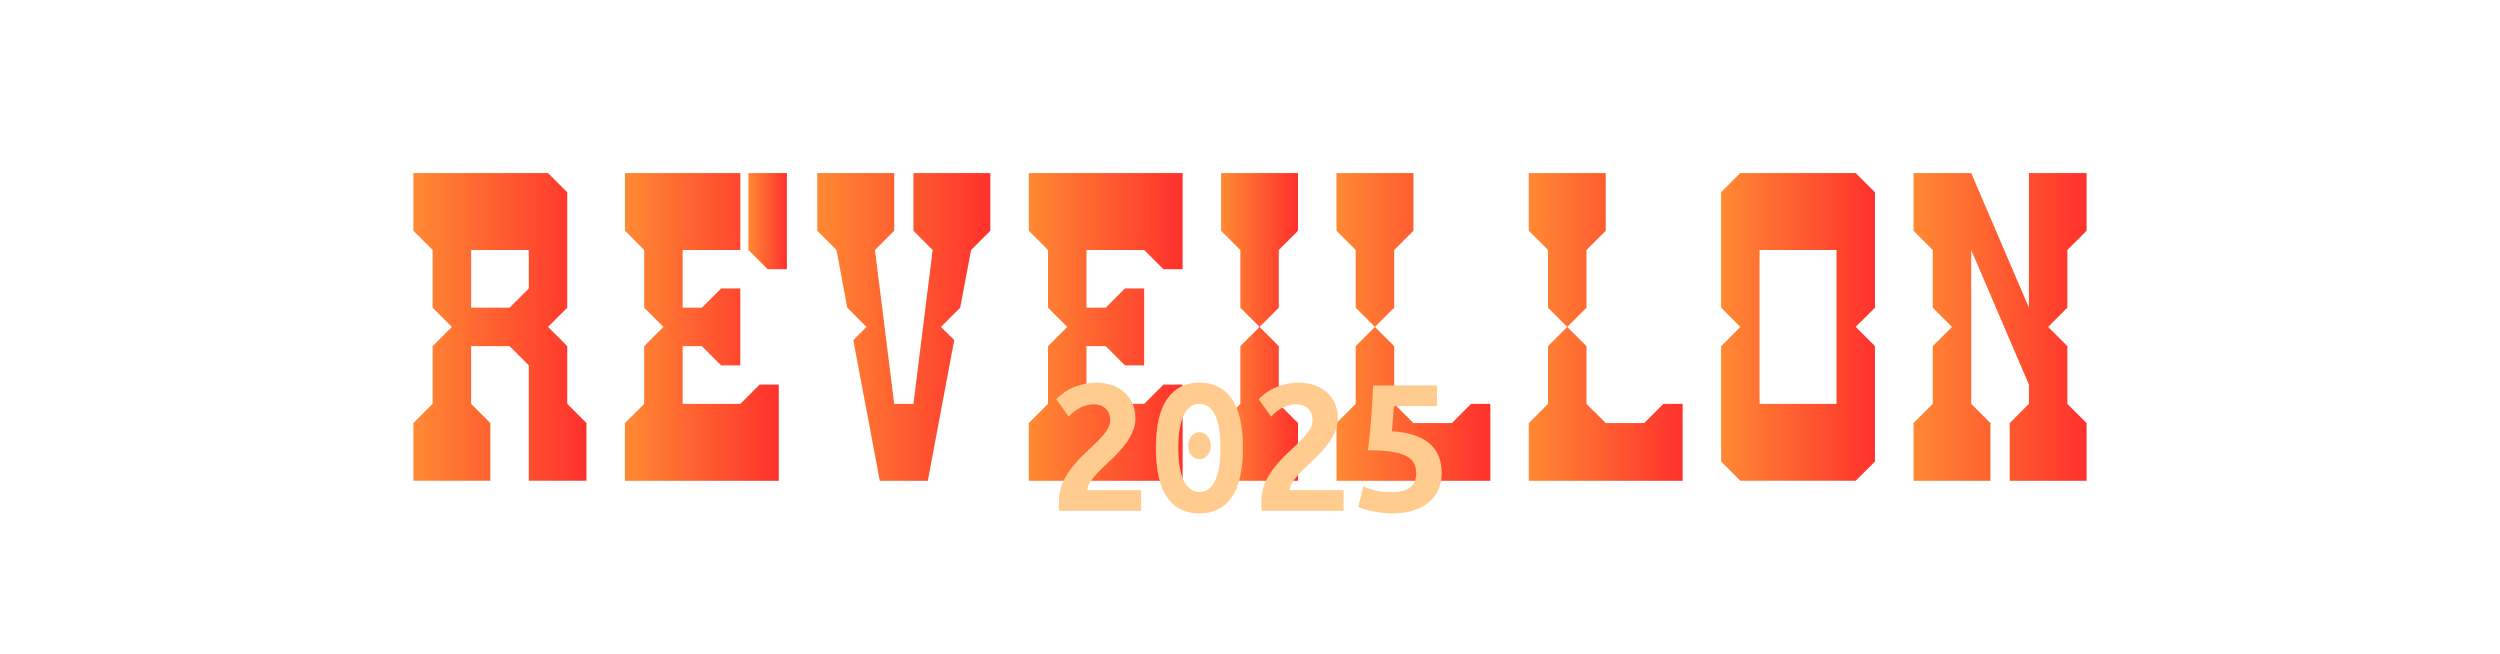 <?xml version="1.0" encoding="UTF-8"?>
<svg id="Layer_1" data-name="Layer 1" xmlns="http://www.w3.org/2000/svg" xmlns:xlink="http://www.w3.org/1999/xlink" viewBox="0 0 1235 323">
  <defs>
    <style>
      .cls-1 {
        fill: url(#New_Gradient_Swatch_4-6);
      }

      .cls-2 {
        fill: url(#New_Gradient_Swatch_4-9);
      }

      .cls-3 {
        fill: url(#New_Gradient_Swatch_4-8);
      }

      .cls-4 {
        fill: url(#New_Gradient_Swatch_4-7);
      }

      .cls-5 {
        fill: url(#New_Gradient_Swatch_4-5);
      }

      .cls-6 {
        fill: url(#New_Gradient_Swatch_4-3);
      }

      .cls-7 {
        fill: url(#New_Gradient_Swatch_4-4);
      }

      .cls-8 {
        fill: url(#New_Gradient_Swatch_4-2);
      }

      .cls-9 {
        fill: #ffcb8f;
      }

      .cls-10 {
        fill: url(#New_Gradient_Swatch_4);
      }

      .cls-11 {
        fill: url(#New_Gradient_Swatch_4-11);
      }

      .cls-12 {
        fill: url(#New_Gradient_Swatch_4-10);
      }
    </style>
    <linearGradient id="New_Gradient_Swatch_4" data-name="New Gradient Swatch 4" x1="603.22" y1="161.5" x2="641.22" y2="161.5" gradientUnits="userSpaceOnUse">
      <stop offset="0" stop-color="#ff8933"/>
      <stop offset="1" stop-color="#ff312d"/>
    </linearGradient>
    <linearGradient id="New_Gradient_Swatch_4-2" data-name="New Gradient Swatch 4" x1="432.23" y1="118.75" x2="441.72" y2="118.75" xlink:href="#New_Gradient_Swatch_4"/>
    <linearGradient id="New_Gradient_Swatch_4-3" data-name="New Gradient Swatch 4" x1="403.72" x2="489.22" xlink:href="#New_Gradient_Swatch_4"/>
    <linearGradient id="New_Gradient_Swatch_4-4" data-name="New Gradient Swatch 4" x1="850.22" x2="926.22" xlink:href="#New_Gradient_Swatch_4"/>
    <linearGradient id="New_Gradient_Swatch_4-5" data-name="New Gradient Swatch 4" x1="945.28" x2="1030.78" xlink:href="#New_Gradient_Swatch_4"/>
    <linearGradient id="New_Gradient_Swatch_4-6" data-name="New Gradient Swatch 4" x1="508.22" x2="584.22" xlink:href="#New_Gradient_Swatch_4"/>
    <linearGradient id="New_Gradient_Swatch_4-7" data-name="New Gradient Swatch 4" x1="755.22" x2="831.22" xlink:href="#New_Gradient_Swatch_4"/>
    <linearGradient id="New_Gradient_Swatch_4-8" data-name="New Gradient Swatch 4" x1="660.22" x2="736.22" xlink:href="#New_Gradient_Swatch_4"/>
    <linearGradient id="New_Gradient_Swatch_4-9" data-name="New Gradient Swatch 4" x1="369.71" y1="109.25" x2="388.71" y2="109.25" xlink:href="#New_Gradient_Swatch_4"/>
    <linearGradient id="New_Gradient_Swatch_4-10" data-name="New Gradient Swatch 4" x1="308.72" x2="384.72" xlink:href="#New_Gradient_Swatch_4"/>
    <linearGradient id="New_Gradient_Swatch_4-11" data-name="New Gradient Swatch 4" x1="204.22" x2="289.72" xlink:href="#New_Gradient_Swatch_4"/>
  </defs>
  <g>
    <polygon class="cls-10" points="631.72 123.5 641.22 114 641.22 85.5 603.22 85.5 603.22 114 612.72 123.5 612.72 152 622.22 161.5 612.72 171 612.72 199.5 603.22 209 603.22 237.5 641.22 237.5 641.22 209 631.72 199.5 631.72 171 622.22 161.5 631.72 152 631.72 123.5"/>
    <g>
      <line class="cls-8" x1="441.72" y1="114" x2="432.23" y2="123.5"/>
      <polyline class="cls-6" points="432.23 123.5 441.72 114 441.72 114 441.72 114 441.73 114 441.73 85.5 403.72 85.5 403.73 114 413.23 123.5 418.54 152 428.05 161.49 421.53 168.02 429.97 212.9 433.22 230.13 434.6 237.5 458.34 237.5 470.45 173.02 471.39 168 464.82 161.49 474.33 152 479.72 123.5 489.22 114 489.22 85.5 451.23 85.5 451.23 114 460.73 123.5 451.23 199.5 441.72 199.5 441.72 199.43 432.23 123.5"/>
    </g>
    <path class="cls-7" d="M926.22,152v-57.01l-9.5-9.49h-57l-9.49,9.49v57.01l9.49,9.48-9.49,9.51v57l9.49,9.5h57s9.5-9.5,9.5-9.5v-57l-9.5-9.51,9.5-9.48ZM907.23,199.5h-38.01v-76s38.01,0,38.01,0v76Z"/>
    <polygon class="cls-5" points="1030.78 85.5 1002.28 85.5 1002.28 152 973.78 85.5 945.28 85.51 945.28 114 954.78 123.5 954.78 152 964.28 161.5 954.78 171 954.78 199.5 945.28 209 945.28 237.5 983.28 237.5 983.28 209 973.78 199.5 973.78 123.5 1002.28 190 1002.28 199.5 992.78 209 992.78 237.5 1030.78 237.5 1030.78 209 1021.28 199.51 1021.28 171 1011.78 161.5 1021.28 152 1021.28 152 1021.28 123.49 1030.78 114 1030.78 85.5"/>
    <polygon class="cls-1" points="574.72 133 565.22 123.5 536.72 123.5 536.72 152 546.22 152 555.72 142.5 565.22 142.5 565.22 152 565.22 161.49 565.22 171 565.22 180.5 555.72 180.5 546.22 171 536.72 171 536.72 199.5 565.22 199.5 574.72 190 584.22 190 584.22 237.5 508.22 237.5 508.22 209 517.72 199.5 517.72 171 527.22 161.5 517.72 152 517.72 123.5 508.24 114 508.24 85.5 584.22 85.5 584.22 133 574.72 133"/>
    <polygon class="cls-4" points="821.72 199.5 812.22 209 793.22 209 783.72 199.5 783.72 171 774.22 161.5 783.72 152 783.72 123.5 793.23 114 793.23 85.5 755.22 85.5 755.22 114 764.72 123.5 764.72 152 774.22 161.5 764.72 171 764.72 199.5 755.23 209 755.23 237.5 831.22 237.5 831.22 199.5 821.72 199.5"/>
    <polygon class="cls-3" points="726.72 199.5 717.22 209 698.22 209 688.72 199.5 688.72 171 679.22 161.5 688.72 152 688.72 123.5 698.23 114 698.23 85.5 660.22 85.5 660.22 114 669.72 123.5 669.72 152 679.22 161.5 669.72 171 669.72 199.5 660.23 209 660.23 237.5 736.22 237.5 736.22 199.5 726.72 199.5"/>
    <g>
      <polyline class="cls-2" points="369.71 85.5 388.71 85.5 388.71 133 379.21 133 369.71 123.5"/>
      <polyline class="cls-12" points="365.72 123.5 337.22 123.5 337.22 152 346.72 152 356.22 142.5 365.72 142.5 365.72 152 365.72 161.49 365.72 171 365.72 180.5 356.22 180.5 346.72 171 337.22 171 337.22 199.5 365.72 199.5 375.22 190 384.72 190 384.72 237.5 308.72 237.5 308.72 209 318.22 199.5 318.22 171 327.72 161.5 318.22 152 318.22 123.5 308.74 114 308.74 85.5 365.73 85.5"/>
    </g>
    <path class="cls-11" d="M251.72,171l9.5,9.5v56.99h28.5s0-28.49,0-28.49l-9.5-9.5v-28.5l-9.5-9.5,9.5-9.5v-57l-9.5-9.5h-66.5s0,28.5,0,28.5l9.5,9.5v28.5l9.5,9.5-9.5,9.5v28.5l-9.5,9.5v28.5h38v-28.5l-9.5-9.5v-28.5M261.22,142.49l-9.49,9.51h-19v-28.5s28.5,0,28.5,0v9.5s0,9.49,0,9.49Z"/>
  </g>
  <g>
    <path class="cls-9" d="M560.9,206.72c0,2.13-.4,4.18-1.2,6.15-.8,1.97-1.87,3.88-3.2,5.75-1.33,1.87-2.83,3.67-4.5,5.4-1.67,1.73-3.37,3.4-5.1,5-.87.8-1.87,1.75-3,2.85-1.13,1.1-2.2,2.23-3.2,3.4s-1.85,2.35-2.55,3.55c-.7,1.2-1.05,2.3-1.05,3.3h26.6v10.2h-40.4c-.2-.67-.28-1.5-.25-2.5.03-1,.05-1.7.05-2.1,0-3.33.62-6.4,1.85-9.2,1.23-2.8,2.8-5.38,4.7-7.75,1.9-2.37,3.93-4.57,6.1-6.6,2.17-2.03,4.2-3.98,6.1-5.85,1.9-1.87,3.47-3.67,4.7-5.4,1.23-1.73,1.85-3.5,1.85-5.3,0-2.53-.77-4.48-2.3-5.85-1.53-1.37-3.47-2.05-5.8-2.05-1.93,0-3.97.47-6.1,1.4-2.13.93-4.23,2.5-6.3,4.7l-6.1-8.6c2.67-2.8,5.75-4.87,9.25-6.2s6.98-2,10.45-2c2.53,0,4.97.37,7.3,1.1,2.33.73,4.4,1.83,6.2,3.3,1.8,1.47,3.23,3.32,4.3,5.55,1.07,2.23,1.6,4.82,1.6,7.75Z"/>
    <path class="cls-9" d="M614,221.22c0,10.93-1.83,19.07-5.5,24.4-3.67,5.33-9,8-16,8s-12.33-2.67-16-8c-3.67-5.33-5.5-13.47-5.5-24.4s1.87-18.87,5.6-24.2c3.73-5.33,9.03-8,15.9-8s12.33,2.65,16,7.95c3.67,5.3,5.5,13.38,5.5,24.25ZM602.9,221.22c0-7.07-.88-12.45-2.65-16.15-1.77-3.7-4.35-5.55-7.75-5.55s-5.9,1.85-7.7,5.55c-1.8,3.7-2.7,9.08-2.7,16.15s.9,12.55,2.7,16.25c1.8,3.7,4.37,5.55,7.7,5.55s5.98-1.85,7.75-5.55c1.77-3.7,2.65-9.12,2.65-16.25ZM598.1,220.22c0,1.8-.52,3.35-1.55,4.65-1.03,1.3-2.35,1.95-3.95,1.95-1.73,0-3.1-.65-4.1-1.95-1-1.3-1.5-2.85-1.5-4.65s.5-3.37,1.5-4.7,2.37-2,4.1-2c1.6,0,2.92.67,3.95,2,1.03,1.33,1.55,2.9,1.55,4.7Z"/>
    <path class="cls-9" d="M660.9,206.72c0,2.13-.4,4.18-1.2,6.15-.8,1.97-1.87,3.88-3.2,5.75-1.33,1.87-2.83,3.67-4.5,5.4-1.67,1.73-3.37,3.4-5.1,5-.87.8-1.87,1.75-3,2.85-1.13,1.1-2.2,2.23-3.2,3.4s-1.85,2.35-2.55,3.55c-.7,1.2-1.05,2.3-1.05,3.3h26.6v10.2h-40.4c-.2-.67-.28-1.5-.25-2.5.03-1,.05-1.7.05-2.1,0-3.33.62-6.4,1.85-9.2,1.23-2.8,2.8-5.38,4.7-7.75,1.9-2.37,3.93-4.57,6.1-6.6,2.17-2.03,4.2-3.98,6.1-5.85,1.9-1.87,3.47-3.67,4.7-5.4,1.23-1.73,1.85-3.5,1.85-5.3,0-2.53-.77-4.48-2.3-5.85-1.53-1.37-3.47-2.05-5.8-2.05-1.93,0-3.97.47-6.1,1.4-2.13.93-4.23,2.5-6.3,4.7l-6.1-8.6c2.67-2.8,5.75-4.87,9.25-6.2s6.98-2,10.45-2c2.53,0,4.97.37,7.3,1.1,2.33.73,4.4,1.83,6.2,3.3,1.8,1.47,3.23,3.32,4.3,5.55,1.07,2.23,1.6,4.82,1.6,7.75Z"/>
    <path class="cls-9" d="M699.6,234.12c0-1.73-.28-3.32-.85-4.75-.57-1.43-1.7-2.67-3.4-3.7-1.7-1.03-4.12-1.83-7.25-2.4-3.13-.57-7.23-.85-12.3-.85.67-5.6,1.2-11.08,1.6-16.45.4-5.37.7-10.55.9-15.55h31.6v10.2h-21.3c-.13,2.13-.3,4.37-.5,6.7-.2,2.33-.37,4.23-.5,5.7,8.27.53,14.43,2.53,18.5,6s6.1,8.33,6.1,14.6c0,2.87-.5,5.52-1.5,7.95-1,2.44-2.53,4.55-4.6,6.35s-4.63,3.2-7.7,4.2c-3.07,1-6.63,1.5-10.7,1.5-1.6,0-3.23-.1-4.9-.3-1.67-.2-3.27-.45-4.8-.75-1.53-.3-2.92-.65-4.15-1.05-1.23-.4-2.18-.77-2.85-1.1l2.5-10.2c1.47.73,3.33,1.4,5.6,2,2.27.6,5.1.9,8.5.9,2.4,0,4.38-.27,5.95-.8,1.57-.53,2.8-1.21,3.7-2.05s1.52-1.78,1.85-2.85c.33-1.07.5-2.17.5-3.3Z"/>
  </g>
</svg>